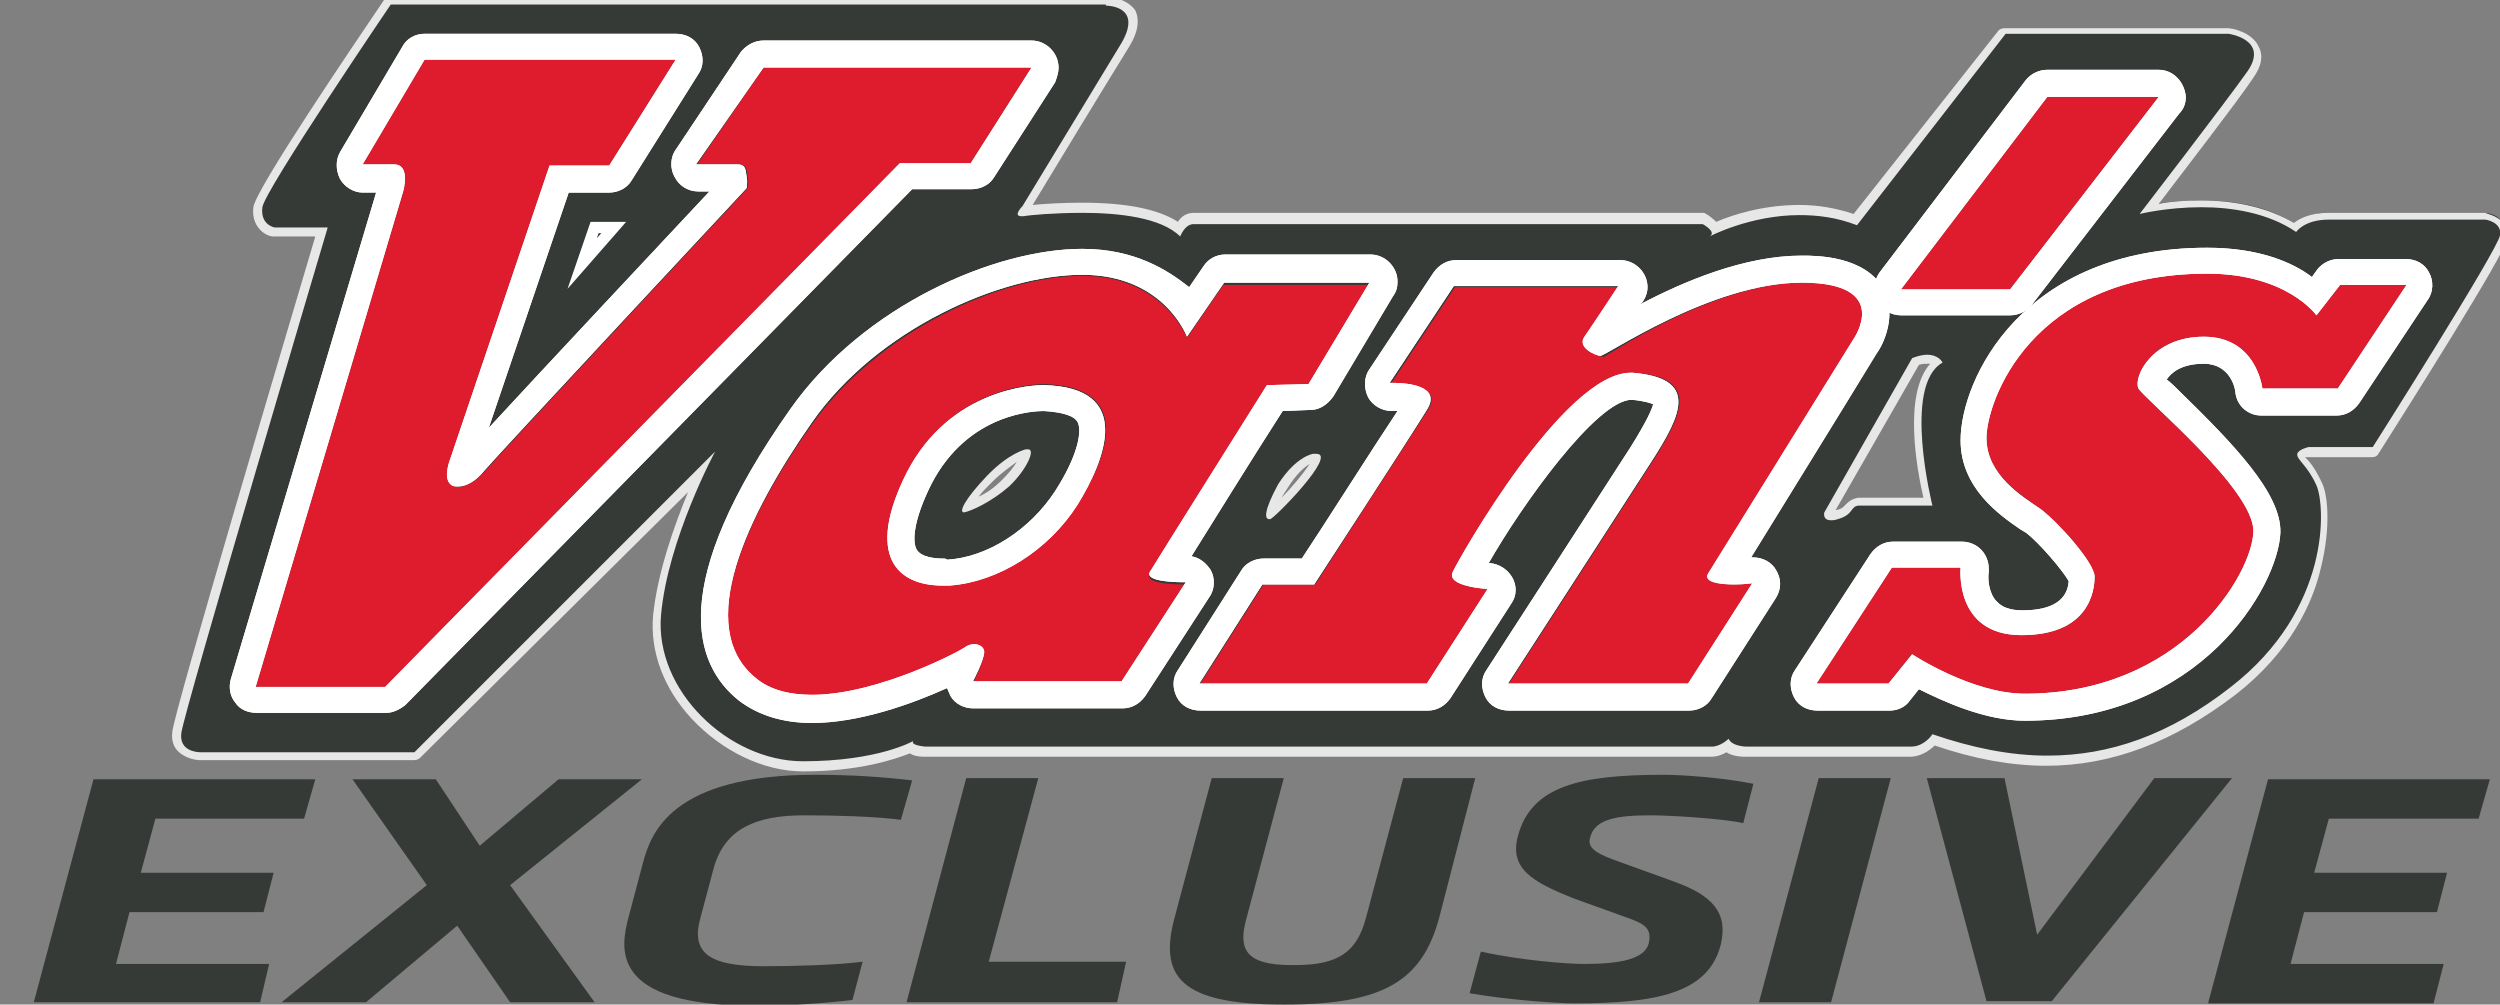 <?xml version="1.0" encoding="utf-8"?>
<!-- Generator: Adobe Illustrator 27.2.0, SVG Export Plug-In . SVG Version: 6.00 Build 0)  -->
<svg version="1.1" id="layer" xmlns="http://www.w3.org/2000/svg" xmlns:xlink="http://www.w3.org/1999/xlink" x="0px" y="0px"
	 viewBox="0 0 222 89.2" style="enable-background:new 0 0 222 89.2;" xml:space="preserve">
<rect x="0" y="0" width="222" height="89.2" fill="#808080" stroke="none"/>
<style type="text/css">
	.st0{fill:#363A37;}
	.st1{fill:#E7E7E7;}
	.st2{fill:#DF1C2D;}
	.st3{fill:#FFFFFF;}
	.st4{fill:none;stroke:#FFFFFF;stroke-miterlimit:10;}
</style>
<g>
	<g>
		<path class="st0" d="M71.4,68.1c-3.5,0-7.1-1.7-9.7-4.5c-2.4-2.6-3.6-5.9-3.3-8.9C58.9,50,61,44.8,62.3,42L37,67.1
			c-0.1,0.1-0.2,0.1-0.3,0.1c0,0-19,0-19,0c-0.3,0-1.2,0-1.7-0.6c-0.3-0.4-0.5-0.9-0.4-1.4c0.1-1.7,11.4-39.5,12.9-44.5h-4.2
			c-0.6-0.1-1.7-0.7-1.4-2.2C23.1,16.9,33.2,2,34.4,0.3c0.1-0.1,0.2-0.2,0.3-0.2h63.5c0.2,0,1.6,0,2.2,1c0.4,0.7,0.2,1.7-0.5,2.9
			c-2,3.3-8.7,14.4-8.8,14.5c0,0,0,0.1-0.1,0.1c-0.1,0.1-0.1,0.1-0.2,0.2c0.9-0.1,3-0.3,5.2-0.3c4.1,0,7,0.6,8.6,1.8
			c0.2-0.4,0.7-0.9,1.3-0.9h45.2c0.1,0,0.1,0,0.2,0c0.2,0.1,0.7,0.4,0.9,0.8c1.2-0.6,4.1-1.6,7.6-1.6c1.7,0,3.4,0.3,5,0.8l13-16.8
			c0.1-0.1,0.2-0.1,0.3-0.1h19.8c0.1,0,1.9,0.3,2.5,1.5c0.3,0.7,0.1,1.5-0.5,2.3c-1.6,2.3-7.1,9.5-9,11.9c1-0.2,2.6-0.4,4.6-0.4
			c3.4,0,6.2,0.7,8.3,2.1c0.4-0.4,1.3-1,3-1h13.9c0.1,0,1,0.1,1.4,0.7c0.2,0.3,0.3,0.7,0.2,1.2c-0.2,1.3-10.2,17.1-11.3,18.9
			c-0.1,0.1-0.2,0.2-0.3,0.2H205c-0.3,0.1-0.6,0.2-0.6,0.3c0,0.1,0.2,0.3,0.4,0.5c0.3,0.4,0.9,1.1,1.3,2.1
			c0.9,2.1,1.2,11.5-7.7,18.3c-5.4,4.2-10.8,6.2-16.5,6.2c-3.2,0-6.5-0.6-10-1.9c-0.3,0.4-1,1.1-2,1.1h-14.6c-0.1,0-1.1,0-1.7-0.5
			c-0.3,0.2-0.9,0.5-1.5,0.5H82.2c-0.5,0-1-0.1-1.3-0.4C79.9,66.9,76.8,68.1,71.4,68.1z M162.3,45.7c0,0,0,0.1,0,0.1
			c0,0,0.1,0,0.2,0c0.1,0,0.3,0,0.5-0.1c0.7-0.2,0.9-0.5,1.1-0.7c0.2-0.2,0.4-0.5,0.8-0.5c0.1,0,0.3,0,2.1,0c1.5,0,3.3,0,4.1,0
			c-0.5-2.1-2.1-10.1,0.8-12.4c-0.2-0.1-0.4-0.3-0.9-0.3c-0.3,0-0.6,0.1-1,0.2L162.3,45.7C162.3,45.7,162.3,45.7,162.3,45.7z
			 M116.9,40.7c-0.1,0-0.1,0-0.2,0c0,0-1.4,0.2-2.8,2.5c-0.9,1.5-1.1,2.2-1.1,2.4C113.7,45,117.1,41.3,116.9,40.7L116.9,40.7z
			 M91.1,40.3c-0.3,0.1-1.6,0.5-3.2,2.2c-1.2,1.3-1.8,2.1-2,2.5c0.7-0.2,2.1-0.9,3.4-2.2C90.3,41.9,91,40.8,91.1,40.3z"/>
		<path class="st1" d="M98.2,0.5c0.1,0,3.3,0,1.4,3.3c-2,3.3-8.8,14.5-8.8,14.5s-0.9,0.9-0.1,0.9c0.1,0,0.1,0,0.2,0
			c0.5-0.1,2.7-0.3,5.2-0.3c3.2,0,7,0.4,8.7,2.1c0,0,0.4-1.1,1.2-1.1c0.8,0,45.2,0,45.2,0s1.3,0.7,0.6,1.1c0,0,3.6-1.9,8-1.9
			c1.6,0,3.3,0.2,5.1,0.9l13.2-17h19.8c0,0,3.6,0.5,1.7,3.3c-1.9,2.7-9.6,12.7-9.6,12.7s2.4-0.6,5.5-0.6c2.7,0,5.9,0.5,8.4,2.2
			c0,0,0.7-1.1,2.9-1.1c2.2,0,13.9,0,13.9,0s1.5,0.2,1.3,1.4c-0.2,1.3-11.3,18.8-11.3,18.8H205c0,0-0.9,0.2-1,0.6
			c-0.1,0.5,0.9,1,1.7,2.8c0.8,1.8,1.3,11-7.6,17.9c-5.5,4.3-10.8,6.1-16.3,6.1c-3.3,0-6.7-0.7-10.2-1.9c0,0-0.7,1.1-1.9,1.1
			c-1.2,0-14.6,0-14.6,0s-1.3,0-1.6-0.7c0,0-0.7,0.7-1.5,0.7c-0.8,0-69.8,0-69.8,0s-1.4-0.1-1.1-0.5c0,0-3.1,1.8-9.8,1.8
			c-6.6,0-13.2-6.3-12.6-13c0.6-6.7,4.8-14.5,4.8-14.5L36.8,66.8h-19c0,0,0,0,0,0c-0.3,0-1.9-0.1-1.7-1.7c0.2-1.8,13-44.9,13-44.9
			h-4.7c0,0-1.3-0.2-1.1-1.8c0.2-1.5,11.4-18,11.4-18H98.2C98.2,0.5,98.2,0.5,98.2,0.5 M162.6,46.2c0.2,0,0.3,0,0.6-0.1
			c1.4-0.4,1.1-1.1,1.8-1.2c0.2,0,1,0,2,0c2,0,4.6,0,4.6,0s-2.7-10.7,0.9-12.7c0,0-0.3-0.7-1.4-0.7c-0.3,0-0.8,0.1-1.3,0.3L162,45.5
			C162,45.5,161.8,46.2,162.6,46.2 M85.6,45.5C85.6,45.5,85.6,45.5,85.6,45.5c0.6-0.1,2.4-0.9,4-2.3c1.5-1.4,2.4-3.3,1.7-3.3
			c-0.1,0-0.1,0-0.2,0c0,0-1.5,0.3-3.5,2.4C85.7,44.3,85.1,45.5,85.6,45.5 M112.7,46.1c0,0,0.1,0,0.1,0c0.4-0.1,6-5.8,4.1-5.8
			c-0.1,0-0.2,0-0.3,0c0,0-1.5,0.2-3.1,2.7C112.2,45.4,112.3,46.1,112.7,46.1 M98.2-0.3L98.2-0.3H34.7c-0.2,0-0.5,0.1-0.6,0.3
			C31.4,4,22.7,16.8,22.5,18.4c-0.2,1.6,0.9,2.5,1.7,2.6c0,0,0.1,0,0.1,0H28C25.8,28.4,15.4,63.4,15.3,65c-0.1,0.9,0.2,1.4,0.5,1.7
			c0.7,0.7,1.7,0.8,1.9,0.8c0,0,0.1,0,0.1,0l19,0c0.2,0,0.4-0.1,0.5-0.2l23.8-23.6c-1.2,2.9-2.7,7.1-3.1,10.9
			c-0.3,3.2,0.9,6.5,3.4,9.2c2.7,2.9,6.4,4.7,9.9,4.7c5.1,0,8.2-1.1,9.5-1.6c0.3,0.2,0.7,0.3,1.3,0.3l69.8,0c0.6,0,1.1-0.2,1.4-0.4
			c0.6,0.4,1.5,0.4,1.7,0.4h14.6c1,0,1.8-0.6,2.2-1c3.5,1.2,6.8,1.8,9.9,1.8c5.8,0,11.3-2.1,16.8-6.3c4.9-3.8,6.9-8.2,7.6-11.3
			c0.9-3.6,0.6-6.5,0.1-7.5c-0.5-1.1-1-1.8-1.4-2.2c0,0-0.1-0.1-0.1-0.1c0.1,0,0.1,0,0.2,0h5.7c0.3,0,0.5-0.1,0.6-0.3
			c2.6-4.1,11.2-17.7,11.4-19c0.1-0.7-0.1-1.2-0.3-1.5c-0.6-0.7-1.5-0.8-1.6-0.9c0,0,0,0-0.1,0h-13.9c-1.5,0-2.5,0.5-3,0.9
			c-2.2-1.3-5-2-8.3-2c-1.4,0-2.7,0.1-3.7,0.3c2.2-2.9,7-9.1,8.4-11.2c0.7-1,0.9-1.9,0.5-2.7c-0.6-1.4-2.5-1.7-2.7-1.7
			c0,0-0.1,0-0.1,0h-19.8c-0.2,0-0.5,0.1-0.6,0.3L164.6,19c-1.5-0.5-3.1-0.8-4.8-0.8c-3.3,0-6,0.9-7.4,1.5c-0.3-0.3-0.7-0.6-0.9-0.7
			c-0.1-0.1-0.2-0.1-0.4-0.1H106c-0.6,0-1.1,0.3-1.4,0.8c-1.7-1.1-4.5-1.7-8.5-1.7c-1.8,0-3.4,0.1-4.4,0.2c1.2-2,6.8-11.2,8.6-14.1
			c0.8-1.3,0.9-2.4,0.5-3.2C100-0.2,98.4-0.3,98.2-0.3L98.2-0.3z M170.4,32.4c0.3-0.1,0.5-0.1,0.8-0.1c0.1,0,0.1,0,0.2,0
			c-2.4,2.7-1.2,9.3-0.6,11.9c-1,0-2.4,0-3.7,0c-1.6,0-2,0-2.1,0c-0.6,0.1-0.9,0.4-1.1,0.6c-0.2,0.2-0.3,0.4-0.9,0.5c0,0,0,0,0,0
			L170.4,32.4L170.4,32.4z M86.9,44.1c0.3-0.4,0.7-0.8,1.2-1.3c0.9-0.9,1.7-1.4,2.2-1.8c-0.3,0.5-0.7,1-1.3,1.6
			C88.3,43.3,87.6,43.8,86.9,44.1L86.9,44.1z M113.8,44.2c0.1-0.2,0.3-0.5,0.5-0.8c0.8-1.3,1.5-1.9,2-2.2
			C115.7,42.1,114.7,43.3,113.8,44.2L113.8,44.2z"/>
	</g>
	<g>
		<path class="st2" d="M37.7,5.3H60l-5.9,9.4h-5.3L40,40.7c0,0-0.7,1.7,0,2.3c0.7,0.6,2.1,0,3.1-1.2c1-1.2,23.3-25.1,23.3-25.1
			s0.1-0.5,0-1c-0.1-0.5,0-1.1-0.8-1.1c-0.8,0-3.7,0-3.7,0L67.8,6h23.8l-5.4,8.5h-6.3L34.2,61H22.7l13.1-44c0,0,0.7-2.4-0.8-2.4
			s-2.8,0-2.8,0L37.7,5.3z"/>
		<path class="st2" d="M129.2,25.5l-5.7,8.6c0,0,4.9-0.2,3.3,2.3c-1.7,2.6-10,15.5-10,15.5h-4.6l-5.6,8.8h20.2l5.4-8.4
			c0,0-3.7-0.2-3.1-1.5c0.6-1.3,10.2-18.1,16-17.7c5.8,0.4,4.4,3.6,1.7,7.8c-2.7,4.2-12.8,19.8-12.8,19.8h16l5.7-8.9
			c0,0-4.7,0.5-3.9-0.9c0.8-1.4,12.9-20.8,12.9-20.8s3.4-5-4.6-5s-17.5,6.6-17.7,6.6c-0.3,0-2.1-0.7-1.4-1.7c0.7-1,3-4.5,3-4.5
			H129.2z"/>
		<polygon class="st2" points="181.8,8.6 168.8,25.7 178.5,25.7 191.7,8.6 		"/>
		<path class="st2" d="M207.8,25.3h5.9l-6.1,9.2h-6.7c0,0-0.5-4.6-5.2-4.6s-6.3,3.6-5.8,4.6c0.6,1,10.3,9,10.2,12.7
			c-0.1,3.8-6.4,14.4-20.3,14.4c-4.7,0-10-3.5-10-3.5l-2.1,2.6h-6.4l6.7-10.3h6.1c0,0-0.6,6,5.4,6c6,0,6.5-3.9,6.5-5.2
			c0-1.2-3.2-4.8-4.8-6s-4.8-3-4.8-6.3s3.8-14.7,19.6-14.7c7.1,0,9.7,3.7,9.7,3.7L207.8,25.3z"/>
		<path class="st2" d="M108.7,25.2l-3.3,4.8c0,0-2.1-5.5-9.3-5.5s-18.1,4.9-24,13.2s-10.5,18.3-5,22.7c5.5,4.5,18.3-2.4,18.8-2.8
			c0.5-0.4,1.6-0.2,1.5,0.5c-0.1,0.7-1,2.6-1,2.6h13.3l5.7-8.8c0,0-3.8,0.1-3.3-0.9c0.5-1,10.4-16.6,10.4-16.6l3.7-0.1l5.4-9H108.7z
			 M95.7,44.7c-2.6,4.1-7.1,6.9-11.4,7.2c-4.3,0.3-7.8-2.2-3.7-10c4.1-8,12.2-7.8,12.2-7.8C100.9,34.4,98.2,40.9,95.7,44.7z"/>
	</g>
	<g>
		<path class="st3" d="M60,5.3l-5.9,9.4h-5.3L40,40.7c0,0-0.7,1.7,0,2.3c0.2,0.2,0.4,0.2,0.7,0.2c0.7,0,1.6-0.5,2.3-1.4
			c1-1.2,23.3-25.1,23.3-25.1s0.1-0.5,0-1c-0.1-0.5,0-1.1-0.8-1.1c-0.8,0-3.7,0-3.7,0L67.8,6h23.8l-5.4,8.5h-6.3L34.2,61H22.7
			l13.1-44c0,0,0.7-2.4-0.8-2.4c-1.5,0-2.8,0-2.8,0l5.5-9.3H60 M91.6,6L91.6,6 M60,3H37.7c-0.8,0-1.6,0.4-2,1.2l-5.5,9.3
			c-0.4,0.7-0.4,1.6,0,2.4c0.4,0.7,1.2,1.2,2,1.2h1.2L20.5,60.3c-0.2,0.7-0.1,1.5,0.4,2.1c0.4,0.6,1.1,0.9,1.9,0.9h11.5
			c0.6,0,1.2-0.3,1.7-0.7l45-45.8h5.3c0.8,0,1.6-0.4,2-1.1l5.4-8.4C93.8,7,94,6.5,94,6c0-1.3-1.1-2.4-2.4-2.4h0H67.8
			c-0.8,0-1.5,0.4-2,1L60,13.3c-0.5,0.7-0.5,1.7-0.1,2.4c0.4,0.8,1.2,1.3,2.1,1.3h1C58.6,21.7,48,33,43.4,38l7.1-20.9h3.6
			c0.8,0,1.6-0.4,2-1.1L62,6.6c0.5-0.7,0.5-1.6,0.1-2.4C61.7,3.4,60.9,3,60,3L60,3z M60,7.7L60,7.7L60,7.7L60,7.7z"/>
		<path class="st3" d="M160,25.1c8.1,0,4.6,5,4.6,5s-12.1,19.5-12.9,20.8c-0.5,0.8,1,1,2.3,1c0.8,0,1.6-0.1,1.6-0.1l-5.7,8.9h-16
			c0,0,10.1-15.6,12.8-19.8c2.7-4.2,4.1-7.3-1.7-7.8c-0.1,0-0.2,0-0.2,0c-5.9,0-15.2,16.4-15.8,17.7c-0.6,1.3,3.1,1.5,3.1,1.5
			l-5.4,8.4h-20.2l5.6-8.8h4.6c0,0,8.4-12.9,10-15.5c1.4-2.2-1.9-2.4-3-2.4c-0.2,0-0.3,0-0.3,0l5.7-8.6h14.6c0,0-2.3,3.5-3,4.5
			c-0.7,1,1.1,1.7,1.4,1.7C142.5,31.7,151.9,25.1,160,25.1 M143.8,25.5L143.8,25.5 M160,22.7c-5.1,0-10.5,2.3-14.3,4.3
			c0,0,0-0.1,0.1-0.1c0.3-0.4,0.5-0.9,0.5-1.4c0-1.3-1.1-2.4-2.4-2.4h0h-14.6c-0.8,0-1.5,0.4-2,1.1l-5.7,8.6
			c-0.5,0.7-0.5,1.7-0.1,2.5c0.4,0.7,1.2,1.2,2.1,1.2c0,0,0.1,0,0.1,0l0.2,0c0.1,0,0.1,0,0.2,0c-2.2,3.3-6.7,10.4-8.5,13.1h-3.4
			c-0.8,0-1.6,0.4-2,1.1l-5.6,8.8c-0.5,0.7-0.5,1.6-0.1,2.4c0.4,0.8,1.2,1.2,2.1,1.2h20.2c0.8,0,1.5-0.4,2-1.1l5.4-8.4
			c0.5-0.7,0.5-1.6,0.1-2.3c-0.4-0.7-1.1-1.2-2-1.3c0,0-0.1,0-0.1,0c2.9-5.1,9.6-14.5,12.7-14.5c1.1,0.1,1.7,0.3,1.9,0.4
			c-0.1,0.4-0.5,1.4-2,3.8c-2.7,4.2-12.8,19.8-12.8,19.8c-0.5,0.7-0.5,1.6-0.1,2.4c0.4,0.8,1.2,1.2,2.1,1.2h16c0.8,0,1.6-0.4,2-1.1
			l5.7-8.9c0.5-0.8,0.5-1.7,0-2.5c-0.4-0.7-1.2-1.1-2-1.1c-0.1,0-0.1,0-0.2,0c0,0,0,0,0,0c2.7-4.4,8.1-13.1,11.2-18.2
			c0.2-0.2,1.9-3,0.6-5.6C165.6,22.7,161.3,22.7,160,22.7L160,22.7z"/>
		<path class="st3" d="M191.7,8.6L191.7,8.6 M191.7,8.6l-13.2,17.1h-9.7l13-17.1H191.7 M191.7,6.2L191.7,6.2h-9.9
			c-0.7,0-1.4,0.3-1.9,0.9l-13,17.1c-0.5,0.7-0.6,1.7-0.2,2.5c0.4,0.8,1.2,1.3,2.1,1.3h9.7c0.7,0,1.4-0.3,1.9-0.9l13.1-17
			c0.4-0.4,0.6-0.9,0.6-1.5C194,7.3,193,6.2,191.7,6.2L191.7,6.2z M191.7,10.9L191.7,10.9L191.7,10.9L191.7,10.9z"/>
		<path class="st3" d="M196,24.3c7.1,0,9.7,3.7,9.7,3.7l2.1-2.7h5.9l-6.1,9.2h-6.7c0,0-0.5-4.6-5.2-4.6c-4.6,0-6.3,3.6-5.8,4.6
			c0.6,1,10.3,9,10.2,12.7c-0.1,3.8-6.4,14.4-20.3,14.4c-4.7,0-10-3.5-10-3.5l-2.1,2.6h-6.4l6.7-10.3h6.1c0,0-0.6,6,5.4,6
			s6.5-3.9,6.5-5.2c0-1.2-3.2-4.8-4.8-6c-1.6-1.1-4.8-3-4.8-6.3C176.4,35.7,180.3,24.3,196,24.3 M174.2,50.5L174.2,50.5 M196,22
			c-16.4,0-21.9,11.7-21.9,17.1c0,4.2,3.4,6.6,5.3,7.9l0.5,0.3c1.2,0.9,3.3,3.4,3.8,4.3c-0.1,1.7-1.5,2.6-4.1,2.6
			c-1.6,0-2.1-0.6-2.3-0.8c-0.7-0.7-0.8-2-0.7-2.6c0-0.1,0-0.2,0-0.3c0-1.3-1-2.4-2.4-2.4h0h-6.1c-0.8,0-1.5,0.4-2,1.1l-6.7,10.3
			c-0.5,0.7-0.5,1.6-0.1,2.4c0.4,0.8,1.2,1.2,2.1,1.2h6.4c0.7,0,1.4-0.3,1.8-0.9l0.8-1c2.2,1.1,5.9,2.8,9.4,2.8
			c15.6,0,22.5-11.9,22.7-16.7c0.1-3.5-4.2-7.9-8.9-12.5c-0.4-0.4-0.8-0.8-1.2-1.1c0.4-0.6,1.3-1.4,3.3-1.4c2.4,0,2.8,2.3,2.8,2.5
			c0.1,1.2,1.1,2.1,2.3,2.1h6.7c0.8,0,1.5-0.4,2-1.1l6.1-9.2c0.5-0.7,0.5-1.7,0.1-2.4c-0.4-0.8-1.2-1.2-2.1-1.2h-5.9
			c-0.7,0-1.4,0.3-1.9,0.9l-0.5,0.7C203.6,23.3,200.6,22,196,22L196,22z"/>
		<path class="st3" d="M96.1,24.4c7.3,0,9.3,5.5,9.3,5.5l3.3-4.8h12.9l-5.4,9l-3.7,0.1c0,0-9.8,15.6-10.4,16.6
			c-0.4,0.8,2,0.9,2.9,0.9c0.2,0,0.3,0,0.3,0l-5.7,8.8H86.4c0,0,1-1.9,1-2.6c0-0.4-0.4-0.7-0.9-0.7c-0.3,0-0.5,0.1-0.7,0.2
			c-0.3,0.3-7.8,4.3-13.7,4.3c-1.9,0-3.7-0.4-5-1.5c-5.5-4.5-0.8-14.4,5-22.7S88.9,24.4,96.1,24.4 M83.7,52c0.2,0,0.4,0,0.6,0
			c4.3-0.3,8.8-3.1,11.4-7.2c2.4-3.9,5.1-10.4-3-10.6c0,0,0,0-0.1,0c-0.7,0-8.2,0.2-12.1,7.8C76.8,49.4,79.7,52,83.7,52 M121.6,25.2
			L121.6,25.2 M96.1,22.1c-7.7,0-19.4,5-25.9,14.2c-11,15.6-8.6,22.7-4.6,25.9c1.7,1.3,3.9,2,6.5,2c4.2,0,8.9-1.7,12-3.1
			c0.1,0.2,0.2,0.5,0.3,0.7c0.4,0.7,1.2,1.1,2,1.1h13.3c0.8,0,1.5-0.4,2-1.1l5.7-8.8c0.5-0.7,0.5-1.7,0.1-2.4
			c-0.4-0.6-1-1.1-1.7-1.2c2-3.2,5.4-8.7,8.1-12.9l2.5-0.1c0.8,0,1.5-0.5,2-1.2l5.3-8.9c0.3-0.4,0.4-0.8,0.4-1.3
			c0-1.3-1.1-2.4-2.4-2.4h0h-12.9c-0.8,0-1.5,0.4-1.9,1l-1.3,1.9C103.7,24,100.8,22.1,96.1,22.1L96.1,22.1z M83.7,49.6
			c-0.6,0-1.9-0.1-2.3-0.8c-0.4-0.7-0.3-2.6,1.3-5.8c3.3-6.4,9.3-6.5,10-6.5c1.6,0.1,2.7,0.4,3,1c0.4,0.8,0,3-2,6.1
			c-2.2,3.4-6,5.9-9.6,6.1C84,49.6,83.9,49.6,83.7,49.6L83.7,49.6z"/>
	</g>
	<g>
		<path class="st3" d="M60,5.3l-5.9,9.4h-5.3L40,40.7c0,0-0.7,1.7,0,2.3c0.2,0.2,0.4,0.2,0.7,0.2c0.7,0,1.6-0.5,2.3-1.4
			c1-1.2,23.3-25.1,23.3-25.1s0.1-0.5,0-1c-0.1-0.5,0-1.1-0.8-1.1c-0.8,0-3.7,0-3.7,0L67.8,6h23.8l-5.4,8.5h-6.3L34.2,61H22.7
			l13.1-44c0,0,0.7-2.4-0.8-2.4c-1.5,0-2.8,0-2.8,0l5.5-9.3H60 M91.6,6L91.6,6 M60,3H37.7c-0.8,0-1.6,0.4-2,1.2l-5.5,9.3
			c-0.4,0.7-0.4,1.6,0,2.4c0.4,0.7,1.2,1.2,2,1.2h1.2L20.5,60.3c-0.2,0.7-0.1,1.5,0.4,2.1c0.4,0.6,1.1,0.9,1.9,0.9h11.5
			c0.6,0,1.2-0.3,1.7-0.7l45-45.8h5.3c0.8,0,1.6-0.4,2-1.1l5.4-8.4C93.8,7,94,6.5,94,6c0-1.3-1.1-2.4-2.4-2.4h0H67.8
			c-0.8,0-1.5,0.4-2,1L60,13.3c-0.5,0.7-0.5,1.7-0.1,2.4c0.4,0.8,1.2,1.3,2.1,1.3h1C58.6,21.7,48,33,43.4,38l7.1-20.9h3.6
			c0.8,0,1.6-0.4,2-1.1L62,6.6c0.5-0.7,0.5-1.6,0.1-2.4C61.7,3.4,60.9,3,60,3L60,3z M60,7.7L60,7.7L60,7.7L60,7.7z"/>
		<path class="st3" d="M160,25.1c8.1,0,4.6,5,4.6,5s-12.1,19.5-12.9,20.8c-0.5,0.8,1,1,2.3,1c0.8,0,1.6-0.1,1.6-0.1l-5.7,8.9h-16
			c0,0,10.1-15.6,12.8-19.8c2.7-4.2,4.1-7.3-1.7-7.8c-0.1,0-0.2,0-0.2,0c-5.9,0-15.2,16.4-15.8,17.7c-0.6,1.3,3.1,1.5,3.1,1.5
			l-5.4,8.4h-20.2l5.6-8.8h4.6c0,0,8.4-12.9,10-15.5c1.4-2.2-1.9-2.4-3-2.4c-0.2,0-0.3,0-0.3,0l5.7-8.6h14.6c0,0-2.3,3.5-3,4.5
			c-0.7,1,1.1,1.7,1.4,1.7C142.5,31.7,151.9,25.1,160,25.1 M143.8,25.5L143.8,25.5 M160,22.7c-5.1,0-10.5,2.3-14.3,4.3
			c0,0,0-0.1,0.1-0.1c0.3-0.4,0.5-0.9,0.5-1.4c0-1.3-1.1-2.4-2.4-2.4h0h-14.6c-0.8,0-1.5,0.4-2,1.1l-5.7,8.6
			c-0.5,0.7-0.5,1.7-0.1,2.5c0.4,0.7,1.2,1.2,2.1,1.2c0,0,0.1,0,0.1,0l0.2,0c0.1,0,0.1,0,0.2,0c-2.2,3.3-6.7,10.4-8.5,13.1h-3.4
			c-0.8,0-1.6,0.4-2,1.1l-5.6,8.8c-0.5,0.7-0.5,1.6-0.1,2.4c0.4,0.8,1.2,1.2,2.1,1.2h20.2c0.8,0,1.5-0.4,2-1.1l5.4-8.4
			c0.5-0.7,0.5-1.6,0.1-2.3c-0.4-0.7-1.1-1.2-2-1.3c0,0-0.1,0-0.1,0c2.9-5.1,9.6-14.5,12.7-14.5c1.1,0.1,1.7,0.3,1.9,0.4
			c-0.1,0.4-0.5,1.4-2,3.8c-2.7,4.2-12.8,19.8-12.8,19.8c-0.5,0.7-0.5,1.6-0.1,2.4c0.4,0.8,1.2,1.2,2.1,1.2h16c0.8,0,1.6-0.4,2-1.1
			l5.7-8.9c0.5-0.8,0.5-1.7,0-2.5c-0.4-0.7-1.2-1.1-2-1.1c-0.1,0-0.1,0-0.2,0c0,0,0,0,0,0c2.7-4.4,8.1-13.1,11.2-18.2
			c0.2-0.2,1.9-3,0.6-5.6C165.6,22.7,161.3,22.7,160,22.7L160,22.7z"/>
		<path class="st3" d="M191.7,8.6L191.7,8.6 M191.7,8.6l-13.2,17.1h-9.7l13-17.1H191.7 M191.7,6.2L191.7,6.2h-9.9
			c-0.7,0-1.4,0.3-1.9,0.9l-13,17.1c-0.5,0.7-0.6,1.7-0.2,2.5c0.4,0.8,1.2,1.3,2.1,1.3h9.7c0.7,0,1.4-0.3,1.9-0.9l13.1-17
			c0.4-0.4,0.6-0.9,0.6-1.5C194,7.3,193,6.2,191.7,6.2L191.7,6.2z M191.7,10.9L191.7,10.9L191.7,10.9L191.7,10.9z"/>
		<path class="st3" d="M196,24.3c7.1,0,9.7,3.7,9.7,3.7l2.1-2.7h5.9l-6.1,9.2h-6.7c0,0-0.5-4.6-5.2-4.6c-4.6,0-6.3,3.6-5.8,4.6
			c0.6,1,10.3,9,10.2,12.7c-0.1,3.8-6.4,14.4-20.3,14.4c-4.7,0-10-3.5-10-3.5l-2.1,2.6h-6.4l6.7-10.3h6.1c0,0-0.6,6,5.4,6
			s6.5-3.9,6.5-5.2c0-1.2-3.2-4.8-4.8-6c-1.6-1.1-4.8-3-4.8-6.3C176.4,35.7,180.3,24.3,196,24.3 M174.2,50.5L174.2,50.5 M196,22
			c-16.4,0-21.9,11.7-21.9,17.1c0,4.2,3.4,6.6,5.3,7.9l0.5,0.3c1.2,0.9,3.3,3.4,3.8,4.3c-0.1,1.7-1.5,2.6-4.1,2.6
			c-1.6,0-2.1-0.6-2.3-0.8c-0.7-0.7-0.8-2-0.7-2.6c0-0.1,0-0.2,0-0.3c0-1.3-1-2.4-2.4-2.4h0h-6.1c-0.8,0-1.5,0.4-2,1.1l-6.7,10.3
			c-0.5,0.7-0.5,1.6-0.1,2.4c0.4,0.8,1.2,1.2,2.1,1.2h6.4c0.7,0,1.4-0.3,1.8-0.9l0.8-1c2.2,1.1,5.9,2.8,9.4,2.8
			c15.6,0,22.5-11.9,22.7-16.7c0.1-3.5-4.2-7.9-8.9-12.5c-0.4-0.4-0.8-0.8-1.2-1.1c0.4-0.6,1.3-1.4,3.3-1.4c2.4,0,2.8,2.3,2.8,2.5
			c0.1,1.2,1.1,2.1,2.3,2.1h6.7c0.8,0,1.5-0.4,2-1.1l6.1-9.2c0.5-0.7,0.5-1.7,0.1-2.4c-0.4-0.8-1.2-1.2-2.1-1.2h-5.9
			c-0.7,0-1.4,0.3-1.9,0.9l-0.5,0.7C203.6,23.3,200.6,22,196,22L196,22z"/>
		<path class="st3" d="M96.1,24.4c7.3,0,9.3,5.5,9.3,5.5l3.3-4.8h12.9l-5.4,9l-3.7,0.1c0,0-9.8,15.6-10.4,16.6
			c-0.4,0.8,2,0.9,2.9,0.9c0.2,0,0.3,0,0.3,0l-5.7,8.8H86.4c0,0,1-1.9,1-2.6c0-0.4-0.4-0.7-0.9-0.7c-0.3,0-0.5,0.1-0.7,0.2
			c-0.3,0.3-7.8,4.3-13.7,4.3c-1.9,0-3.7-0.4-5-1.5c-5.5-4.5-0.8-14.4,5-22.7S88.9,24.4,96.1,24.4 M83.7,52c0.2,0,0.4,0,0.6,0
			c4.3-0.3,8.8-3.1,11.4-7.2c2.4-3.9,5.1-10.4-3-10.6c0,0,0,0-0.1,0c-0.7,0-8.2,0.2-12.1,7.8C76.8,49.4,79.7,52,83.7,52 M121.6,25.2
			L121.6,25.2 M96.1,22.1c-7.7,0-19.4,5-25.9,14.2c-11,15.6-8.6,22.7-4.6,25.9c1.7,1.3,3.9,2,6.5,2c4.2,0,8.9-1.7,12-3.1
			c0.1,0.2,0.2,0.5,0.3,0.7c0.4,0.7,1.2,1.1,2,1.1h13.3c0.8,0,1.5-0.4,2-1.1l5.7-8.8c0.5-0.7,0.5-1.7,0.1-2.4
			c-0.4-0.6-1-1.1-1.7-1.2c2-3.2,5.4-8.7,8.1-12.9l2.5-0.1c0.8,0,1.5-0.5,2-1.2l5.3-8.9c0.3-0.4,0.4-0.8,0.4-1.3
			c0-1.3-1.1-2.4-2.4-2.4h0h-12.9c-0.8,0-1.5,0.4-1.9,1l-1.3,1.9C103.7,24,100.8,22.1,96.1,22.1L96.1,22.1z M83.7,49.6
			c-0.6,0-1.9-0.1-2.3-0.8c-0.4-0.7-0.3-2.6,1.3-5.8c3.3-6.4,9.3-6.5,10-6.5c1.6,0.1,2.7,0.4,3,1c0.4,0.8,0,3-2,6.1
			c-2.2,3.4-6,5.9-9.6,6.1C84,49.6,83.9,49.6,83.7,49.6L83.7,49.6z"/>
	</g>
	<polygon class="st4" points="52.8,20.2 51.7,23.4 54.5,20.2 	"/>
</g>
<g>
	<path class="st0" d="M3,89l5.3-19.8H28l-1,3.5H13.8l-1.3,4.8h11.8l-0.9,3.5H11.5l-1.2,4.6h13.6L23.1,89H3z"/>
	<path class="st0" d="M32.5,89H25l12.9-10.4l-6.6-9.4h7.4l3.9,5.9l7-5.9h7.4l-11.7,9.4L52.8,89h-7.5l-4.7-6.8L32.5,89z"/>
	<path class="st0" d="M57.1,76.6c0.7-2.6,2.5-7.8,15.3-7.8c3.3,0,6.1,0.2,8.6,0.5L80,72.8c-2.2-0.3-5.9-0.4-8.6-0.4
		c-4.3,0-7,1.2-8,4.6l-1.2,4.5c-0.9,3.2,0.9,4.3,5.6,4.3c2.7,0,6.5-0.1,8.8-0.4l-0.9,3.4c-2.6,0.3-5.5,0.5-8.8,0.5
		c-12.8,0-11.8-5.1-11.1-7.8L57.1,76.6z"/>
	<path class="st0" d="M85.8,69.1h6.4l-4.4,16.3H100L99.2,89H80.5L85.8,69.1z"/>
	<path class="st0" d="M127.8,81.5c-1.5,5.5-4.8,7.7-13.6,7.7h-0.3c-9.1,0-11-2.5-9.6-7.7l3.3-12.4h6.4l-3.3,12.4
		c-0.8,2.8-0.1,4.2,4,4.2h0.3c3.9,0,5.5-1.2,6.3-4.2l3.3-12.4h6.4L127.8,81.5z"/>
	<path class="st0" d="M154.8,73.1c-1.6-0.4-6.6-0.7-8.1-0.7c-3.1,0-5.1,0.3-5.5,2c-0.3,1,0.8,1.5,2.8,2.2l4.7,1.7
		c3.3,1.2,4.8,2.7,4.1,5.6c-1.1,4.3-5.7,5.2-13,5.2c-1.5,0-5.8-0.3-9.3-0.9l1-3.7c3.6,0.8,7.8,1.1,9.1,1.1c3.2,0,5.4-0.4,5.8-1.8
		c0.3-1.3-0.3-1.7-1.6-2.2l-5-1.8c-3.8-1.5-5.8-2.7-5-5.6c1.2-4.4,5.5-5.4,12.9-5.4c1.4,0,5,0.2,8,0.8L154.8,73.1z"/>
	<path class="st0" d="M161.5,69.1h6.4L162.6,89h-6.4L161.5,69.1z"/>
	<path class="st0" d="M178,69.1l2.9,13.9l10.4-13.9h6.9c-5.4,6.7-10.6,13.1-16,19.8h-5.8l-5.3-19.8H178z"/>
	<path class="st0" d="M196.1,89l5.3-19.8h19.7l-1,3.5h-13.3l-1.3,4.8h11.8l-0.9,3.5h-11.8l-1.2,4.6h13.6l-0.9,3.5H196.1z"/>
</g>
</svg>
